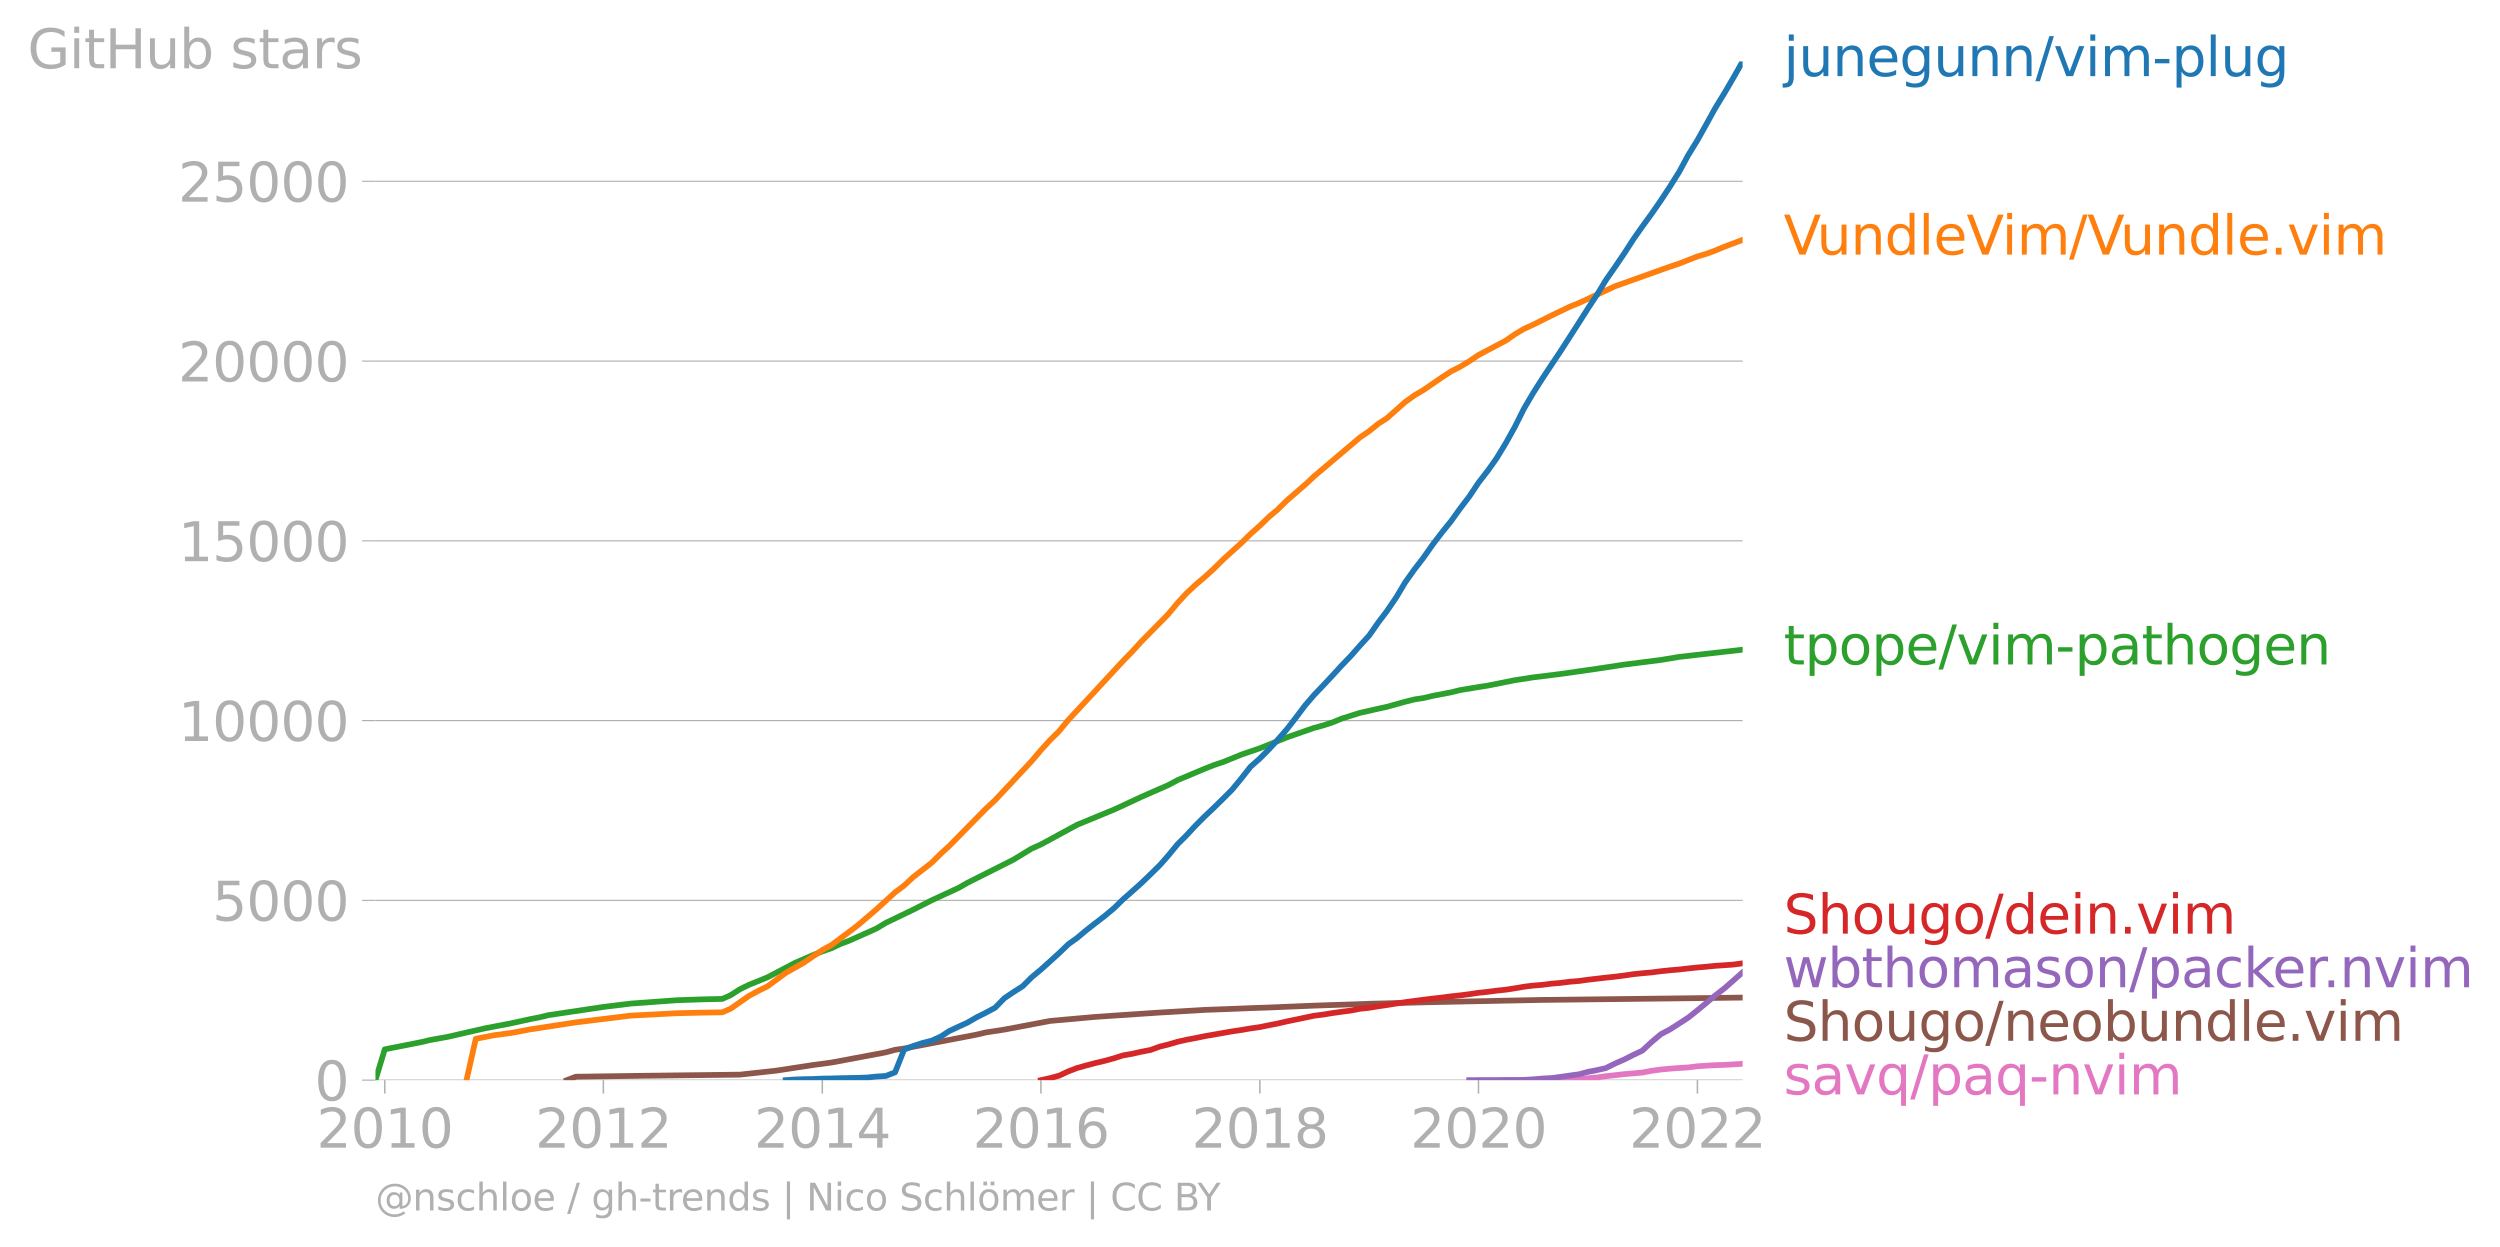 <svg xmlns:xlink="http://www.w3.org/1999/xlink" width="870.702" height="434.227" viewBox="0 0 653.026 325.67" xmlns="http://www.w3.org/2000/svg"><defs><style>*{stroke-linejoin:round;stroke-linecap:butt}</style></defs><g id="figure_1"><path d="M0 325.67h653.026V0H0v325.67z" style="fill:none" id="patch_1"/><g id="axes_1"><path d="M98.073 282.143h357.12V16.031H98.073v266.112z" style="fill:none" id="patch_2"/><g id="matplotlib.axis_1"><g id="xtick_1"><g id="line2d_1"><defs><path id="mede66d0aa9" d="M0 0v3.5" style="stroke:#b0b0b0;stroke-width:.4"/></defs><use xlink:href="#mede66d0aa9" x="100.498" y="282.143" style="fill:#b0b0b0;stroke:#b0b0b0;stroke-width:.4"/></g><g style="fill:#b0b0b0" transform="matrix(.14 0 0 -.14 82.683 299.781)" id="text_1"><defs><path id="DejaVuSans-32" d="M1228 531h2203V0H469v531q359 372 979 998 621 627 780 809 303 340 423 576 121 236 121 464 0 372-261 606-261 235-680 235-297 0-627-103-329-103-704-313v638q381 153 712 231 332 78 607 78 725 0 1156-363 431-362 431-968 0-288-108-546-107-257-392-607-78-91-497-524-418-433-1181-1211z" transform="scale(.016)"/><path id="DejaVuSans-30" d="M2034 4250q-487 0-733-480-245-479-245-1442 0-959 245-1439 246-480 733-480 491 0 736 480 246 480 246 1439 0 963-246 1442-245 480-736 480zm0 500q785 0 1199-621 414-620 414-1801 0-1178-414-1799Q2819-91 2034-91q-784 0-1198 620-414 621-414 1799 0 1181 414 1801 414 621 1198 621z" transform="scale(.016)"/><path id="DejaVuSans-31" d="M794 531h1031v3560L703 3866v575l1116 225h631V531h1031V0H794v531z" transform="scale(.016)"/></defs><use xlink:href="#DejaVuSans-32"/><use xlink:href="#DejaVuSans-30" x="63.623"/><use xlink:href="#DejaVuSans-31" x="127.246"/><use xlink:href="#DejaVuSans-30" x="190.869"/></g></g><g id="xtick_2"><use xlink:href="#mede66d0aa9" x="157.606" y="282.143" style="fill:#b0b0b0;stroke:#b0b0b0;stroke-width:.4" id="line2d_2"/><g style="fill:#b0b0b0" transform="matrix(.14 0 0 -.14 139.791 299.781)" id="text_2"><use xlink:href="#DejaVuSans-32"/><use xlink:href="#DejaVuSans-30" x="63.623"/><use xlink:href="#DejaVuSans-31" x="127.246"/><use xlink:href="#DejaVuSans-32" x="190.869"/></g></g><g id="xtick_3"><use xlink:href="#mede66d0aa9" x="214.792" y="282.143" style="fill:#b0b0b0;stroke:#b0b0b0;stroke-width:.4" id="line2d_3"/><g style="fill:#b0b0b0" transform="matrix(.14 0 0 -.14 196.977 299.781)" id="text_3"><defs><path id="DejaVuSans-34" d="M2419 4116 825 1625h1594v2491zm-166 550h794V1625h666v-525h-666V0h-628v1100H313v609l1940 2957z" transform="scale(.016)"/></defs><use xlink:href="#DejaVuSans-32"/><use xlink:href="#DejaVuSans-30" x="63.623"/><use xlink:href="#DejaVuSans-31" x="127.246"/><use xlink:href="#DejaVuSans-34" x="190.869"/></g></g><g id="xtick_4"><use xlink:href="#mede66d0aa9" x="271.9" y="282.143" style="fill:#b0b0b0;stroke:#b0b0b0;stroke-width:.4" id="line2d_4"/><g style="fill:#b0b0b0" transform="matrix(.14 0 0 -.14 254.085 299.781)" id="text_4"><defs><path id="DejaVuSans-36" d="M2113 2584q-425 0-674-291-248-290-248-796 0-503 248-796 249-292 674-292t673 292q248 293 248 796 0 506-248 796-248 291-673 291zm1253 1979v-575q-238 112-480 171-242 60-480 60-625 0-955-422-329-422-376-1275 184 272 462 417 279 145 613 145 703 0 1111-427 408-426 408-1160 0-719-425-1154Q2819-91 2113-91q-810 0-1238 620-428 621-428 1799 0 1106 525 1764t1409 658q238 0 480-47t505-140z" transform="scale(.016)"/></defs><use xlink:href="#DejaVuSans-32"/><use xlink:href="#DejaVuSans-30" x="63.623"/><use xlink:href="#DejaVuSans-31" x="127.246"/><use xlink:href="#DejaVuSans-36" x="190.869"/></g></g><g id="xtick_5"><use xlink:href="#mede66d0aa9" x="329.086" y="282.143" style="fill:#b0b0b0;stroke:#b0b0b0;stroke-width:.4" id="line2d_5"/><g style="fill:#b0b0b0" transform="matrix(.14 0 0 -.14 311.271 299.781)" id="text_5"><defs><path id="DejaVuSans-38" d="M2034 2216q-450 0-708-241-257-241-257-662 0-422 257-663 258-241 708-241t709 242q260 243 260 662 0 421-258 662-257 241-711 241zm-631 268q-406 100-633 378-226 279-226 679 0 559 398 884 399 325 1092 325 697 0 1094-325t397-884q0-400-227-679-226-278-629-378 456-106 710-416 255-309 255-755 0-679-414-1042Q2806-91 2034-91q-771 0-1186 362-414 363-414 1042 0 446 256 755 257 310 713 416zm-231 997q0-362 226-565 227-203 636-203 407 0 636 203 230 203 230 565 0 363-230 566-229 203-636 203-409 0-636-203-226-203-226-566z" transform="scale(.016)"/></defs><use xlink:href="#DejaVuSans-32"/><use xlink:href="#DejaVuSans-30" x="63.623"/><use xlink:href="#DejaVuSans-31" x="127.246"/><use xlink:href="#DejaVuSans-38" x="190.869"/></g></g><g id="xtick_6"><use xlink:href="#mede66d0aa9" x="386.194" y="282.143" style="fill:#b0b0b0;stroke:#b0b0b0;stroke-width:.4" id="line2d_6"/><g style="fill:#b0b0b0" transform="matrix(.14 0 0 -.14 368.38 299.781)" id="text_6"><use xlink:href="#DejaVuSans-32"/><use xlink:href="#DejaVuSans-30" x="63.623"/><use xlink:href="#DejaVuSans-32" x="127.246"/><use xlink:href="#DejaVuSans-30" x="190.869"/></g></g><g id="xtick_7"><use xlink:href="#mede66d0aa9" x="443.38" y="282.143" style="fill:#b0b0b0;stroke:#b0b0b0;stroke-width:.4" id="line2d_7"/><g style="fill:#b0b0b0" transform="matrix(.14 0 0 -.14 425.565 299.781)" id="text_7"><use xlink:href="#DejaVuSans-32"/><use xlink:href="#DejaVuSans-30" x="63.623"/><use xlink:href="#DejaVuSans-32" x="127.246"/><use xlink:href="#DejaVuSans-32" x="190.869"/></g></g></g><g id="matplotlib.axis_2"><g id="ytick_1"><path d="M98.073 282.143h357.12" clip-path="url(#pc66f071602)" style="fill:none;stroke:#b0b0b0;stroke-width:.3;stroke-linecap:square" id="line2d_8"/><g id="line2d_9"><defs><path id="m92e2802546" d="M0 0h-3.5" style="stroke:#b0b0b0;stroke-width:.3"/></defs><use xlink:href="#m92e2802546" x="98.073" y="282.143" style="fill:#b0b0b0;stroke:#b0b0b0;stroke-width:.3"/></g><use xlink:href="#DejaVuSans-30" style="fill:#b0b0b0" transform="matrix(.14 0 0 -.14 82.166 287.462)" id="text_8"/></g><g id="ytick_2"><path d="M98.073 235.187h357.12" clip-path="url(#pc66f071602)" style="fill:none;stroke:#b0b0b0;stroke-width:.3;stroke-linecap:square" id="line2d_10"/><use xlink:href="#m92e2802546" x="98.073" y="235.187" style="fill:#b0b0b0;stroke:#b0b0b0;stroke-width:.3" id="line2d_11"/><g style="fill:#b0b0b0" transform="matrix(.14 0 0 -.14 55.443 240.506)" id="text_9"><defs><path id="DejaVuSans-35" d="M691 4666h2478v-532H1269V2991q137 47 274 70 138 23 276 23 781 0 1237-428 457-428 457-1159 0-753-469-1171Q2575-91 1722-91q-294 0-599 50Q819 9 494 109v635q281-153 581-228t634-75q541 0 856 284 316 284 316 772 0 487-316 771-315 285-856 285-253 0-505-56-251-56-513-175v2344z" transform="scale(.016)"/></defs><use xlink:href="#DejaVuSans-35"/><use xlink:href="#DejaVuSans-30" x="63.623"/><use xlink:href="#DejaVuSans-30" x="127.246"/><use xlink:href="#DejaVuSans-30" x="190.869"/></g></g><g id="ytick_3"><path d="M98.073 188.23h357.12" clip-path="url(#pc66f071602)" style="fill:none;stroke:#b0b0b0;stroke-width:.3;stroke-linecap:square" id="line2d_12"/><use xlink:href="#m92e2802546" x="98.073" y="188.23" style="fill:#b0b0b0;stroke:#b0b0b0;stroke-width:.3" id="line2d_13"/><g style="fill:#b0b0b0" transform="matrix(.14 0 0 -.14 46.536 193.549)" id="text_10"><use xlink:href="#DejaVuSans-31"/><use xlink:href="#DejaVuSans-30" x="63.623"/><use xlink:href="#DejaVuSans-30" x="127.246"/><use xlink:href="#DejaVuSans-30" x="190.869"/><use xlink:href="#DejaVuSans-30" x="254.492"/></g></g><g id="ytick_4"><path d="M98.073 141.274h357.12" clip-path="url(#pc66f071602)" style="fill:none;stroke:#b0b0b0;stroke-width:.3;stroke-linecap:square" id="line2d_14"/><use xlink:href="#m92e2802546" x="98.073" y="141.274" style="fill:#b0b0b0;stroke:#b0b0b0;stroke-width:.3" id="line2d_15"/><g style="fill:#b0b0b0" transform="matrix(.14 0 0 -.14 46.536 146.593)" id="text_11"><use xlink:href="#DejaVuSans-31"/><use xlink:href="#DejaVuSans-35" x="63.623"/><use xlink:href="#DejaVuSans-30" x="127.246"/><use xlink:href="#DejaVuSans-30" x="190.869"/><use xlink:href="#DejaVuSans-30" x="254.492"/></g></g><g id="ytick_5"><path d="M98.073 94.317h357.12" clip-path="url(#pc66f071602)" style="fill:none;stroke:#b0b0b0;stroke-width:.3;stroke-linecap:square" id="line2d_16"/><use xlink:href="#m92e2802546" x="98.073" y="94.317" style="fill:#b0b0b0;stroke:#b0b0b0;stroke-width:.3" id="line2d_17"/><g style="fill:#b0b0b0" transform="matrix(.14 0 0 -.14 46.536 99.636)" id="text_12"><use xlink:href="#DejaVuSans-32"/><use xlink:href="#DejaVuSans-30" x="63.623"/><use xlink:href="#DejaVuSans-30" x="127.246"/><use xlink:href="#DejaVuSans-30" x="190.869"/><use xlink:href="#DejaVuSans-30" x="254.492"/></g></g><g id="ytick_6"><path d="M98.073 47.36h357.12" clip-path="url(#pc66f071602)" style="fill:none;stroke:#b0b0b0;stroke-width:.3;stroke-linecap:square" id="line2d_18"/><use xlink:href="#m92e2802546" x="98.073" y="47.361" style="fill:#b0b0b0;stroke:#b0b0b0;stroke-width:.3" id="line2d_19"/><g style="fill:#b0b0b0" transform="matrix(.14 0 0 -.14 46.536 52.68)" id="text_13"><use xlink:href="#DejaVuSans-32"/><use xlink:href="#DejaVuSans-35" x="63.623"/><use xlink:href="#DejaVuSans-30" x="127.246"/><use xlink:href="#DejaVuSans-30" x="190.869"/><use xlink:href="#DejaVuSans-30" x="254.492"/></g></g><g style="fill:#b0b0b0" transform="matrix(.14 0 0 -.14 7.2 17.838)" id="text_14"><defs><path id="DejaVuSans-47" d="M3809 666v1253H2778v519h1656V434q-365-259-806-392-440-133-940-133-1094 0-1712 639-617 640-617 1780 0 1144 617 1783 618 639 1712 639 456 0 867-113 411-112 758-331v-672q-350 297-744 447t-828 150q-857 0-1287-478-429-478-429-1425 0-944 429-1422 430-478 1287-478 334 0 596 58 263 58 472 180z" transform="scale(.016)"/><path id="DejaVuSans-69" d="M603 3500h575V0H603v3500zm0 1363h575v-729H603v729z" transform="scale(.016)"/><path id="DejaVuSans-74" d="M1172 4494v-994h1184v-447H1172V1153q0-428 117-550t477-122h590V0h-590q-666 0-919 248-253 249-253 905v1900H172v447h422v994h578z" transform="scale(.016)"/><path id="DejaVuSans-48" d="M628 4666h631V2753h2294v1913h631V0h-631v2222H1259V0H628v4666z" transform="scale(.016)"/><path id="DejaVuSans-75" d="M544 1381v2119h575V1403q0-497 193-746 194-248 582-248 465 0 735 297 271 297 271 810v1984h575V0h-575v538q-209-319-486-474-276-155-642-155-603 0-916 375-312 375-312 1097zm1447 2203z" transform="scale(.016)"/><path id="DejaVuSans-62" d="M3116 1747q0 634-261 995t-717 361q-457 0-718-361t-261-995q0-634 261-995t718-361q456 0 717 361t261 995zM1159 2969q182 312 458 463 277 152 661 152 638 0 1036-506 399-506 399-1331T3314 415Q2916-91 2278-91q-384 0-661 152-276 152-458 464V0H581v4863h578V2969z" transform="scale(.016)"/><path id="DejaVuSans-73" d="M2834 3397v-544q-243 125-506 187-262 63-544 63-428 0-642-131t-214-394q0-200 153-314t616-217l197-44q612-131 870-370t258-667q0-488-386-773Q2250-91 1575-91q-281 0-586 55T347 128v594q319-166 628-249 309-82 613-82 406 0 624 139 219 139 219 392 0 234-158 359-157 125-692 241l-200 47q-534 112-772 345-237 233-237 639 0 494 350 762 350 269 994 269 318 0 599-47 282-46 519-140z" transform="scale(.016)"/><path id="DejaVuSans-61" d="M2194 1759q-697 0-966-159t-269-544q0-306 202-486 202-179 548-179 479 0 768 339t289 901v128h-572zm1147 238V0h-575v531q-197-318-491-470T1556-91q-537 0-855 302-317 302-317 808 0 590 395 890 396 300 1180 300h807v57q0 397-261 614t-733 217q-300 0-585-72-284-72-546-216v532q315 122 612 182 297 61 578 61 760 0 1135-394 375-393 375-1193z" transform="scale(.016)"/><path id="DejaVuSans-72" d="M2631 2963q-97 56-211 82-114 27-251 27-488 0-749-317t-261-911V0H581v3500h578v-544q182 319 472 473 291 155 707 155 59 0 131-8 72-7 159-23l3-590z" transform="scale(.016)"/></defs><use xlink:href="#DejaVuSans-47"/><use xlink:href="#DejaVuSans-69" x="77.49"/><use xlink:href="#DejaVuSans-74" x="105.273"/><use xlink:href="#DejaVuSans-48" x="144.482"/><use xlink:href="#DejaVuSans-75" x="219.678"/><use xlink:href="#DejaVuSans-62" x="283.057"/><use xlink:href="#DejaVuSans-20" x="346.533"/><use xlink:href="#DejaVuSans-73" x="378.32"/><use xlink:href="#DejaVuSans-74" x="430.42"/><use xlink:href="#DejaVuSans-61" x="469.629"/><use xlink:href="#DejaVuSans-72" x="530.908"/><use xlink:href="#DejaVuSans-73" x="572.021"/></g></g><path d="m407.63 282.143 2.424-.216 2.347-.028 2.425-.263 2.426-.197 2.19-.32 2.425-.262 2.347-.282 2.425-.197 2.347-.216 2.425-.46 2.425-.33 2.347-.225 2.425-.178 2.347-.14 2.425-.31 2.426-.16 2.19-.123 2.425-.065 2.347-.141 2.425-.15" clip-path="url(#pc66f071602)" style="fill:none;stroke:#e377c2;stroke-width:1.5;stroke-linecap:square" id="line2d_20"/><path d="m148.062 282.143 2.347-.892 16.663-.235 26.207-.31 9.544-1.052 9.544-1.465 4.85-.648 14.16-2.657 2.425-.667 2.347-.329 19.01-3.644 2.347-.563 4.85-.742 11.97-2.263 11.812-1.062 16.82-1.126 11.734-.695 7.197-.263 4.772-.198 4.85-.16 4.616-.196 7.119-.292 14.394-.488 16.585-.432 28.632-.573 52.336-.61h0" clip-path="url(#pc66f071602)" style="fill:none;stroke:#8c564b;stroke-width:1.5;stroke-linecap:square" id="line2d_21"/><path d="m383.77 282.143 2.424-.01 2.425-.009h2.27l2.424-.028h2.347l2.425-.019 2.347-.14 2.425-.216 2.425-.123 2.347-.31 2.425-.347 2.347-.32 2.425-.647 2.426-.47 2.19-.498 2.425-1.202 2.347-1.023 2.425-1.23 2.347-1.109 2.425-2.254 2.425-2.047 2.347-1.23 2.425-1.55 2.347-1.521 2.425-1.944 2.426-2 2.19-1.85 2.425-1.87 2.347-2.056 2.425-2.16" clip-path="url(#pc66f071602)" style="fill:none;stroke:#9467bd;stroke-width:1.5;stroke-linecap:square" id="line2d_22"/><g style="fill:#1f77b4" transform="matrix(.14 0 0 -.14 465.907 19.894)" id="text_15"><defs><path id="DejaVuSans-6a" d="M603 3500h575V-63q0-668-255-968-254-300-820-300h-219v487H38q328 0 446 152Q603-541 603-63v3563zm0 1363h575v-729H603v729z" transform="scale(.016)"/><path id="DejaVuSans-6e" d="M3513 2113V0h-575v2094q0 497-194 743-194 247-581 247-466 0-735-297-269-296-269-809V0H581v3500h578v-544q207 316 486 472 280 156 646 156 603 0 912-373 310-373 310-1098z" transform="scale(.016)"/><path id="DejaVuSans-65" d="M3597 1894v-281H953q38-594 358-905t892-311q331 0 642 81t618 244V178Q3153 47 2828-22t-659-69q-838 0-1327 487-489 488-489 1320 0 859 464 1363 464 505 1252 505 706 0 1117-455 411-454 411-1235zm-575 169q-6 471-264 752-258 282-683 282-481 0-770-272t-333-766l2050 4z" transform="scale(.016)"/><path id="DejaVuSans-67" d="M2906 1791q0 625-258 968-257 344-723 344-462 0-720-344-258-343-258-968 0-622 258-966t720-344q466 0 723 344 258 344 258 966zm575-1357q0-893-397-1329-396-436-1215-436-303 0-572 45t-522 139v559q253-137 500-202 247-66 503-66 566 0 847 295t281 892v285q-178-310-456-463T1784 0Q1141 0 747 490 353 981 353 1791q0 812 394 1302 394 491 1037 491 388 0 666-153t456-462v531h575V434z" transform="scale(.016)"/><path id="DejaVuSans-2f" d="M1625 4666h531L531-594H0l1625 5260z" transform="scale(.016)"/><path id="DejaVuSans-76" d="M191 3500h609L1894 563l1094 2937h609L2284 0h-781L191 3500z" transform="scale(.016)"/><path id="DejaVuSans-6d" d="M3328 2828q216 388 516 572t706 184q547 0 844-383 297-382 297-1088V0h-578v2094q0 503-179 746-178 244-543 244-447 0-707-297-259-296-259-809V0h-578v2094q0 506-178 748t-550 242q-441 0-701-298-259-298-259-808V0H581v3500h578v-544q197 322 472 475t653 153q382 0 649-194 267-193 395-562z" transform="scale(.016)"/><path id="DejaVuSans-2d" d="M313 2009h1684v-512H313v512z" transform="scale(.016)"/><path id="DejaVuSans-70" d="M1159 525v-1856H581v4831h578v-531q182 312 458 463 277 152 661 152 638 0 1036-506 399-506 399-1331T3314 415Q2916-91 2278-91q-384 0-661 152-276 152-458 464zm1957 1222q0 634-261 995t-717 361q-457 0-718-361t-261-995q0-634 261-995t718-361q456 0 717 361t261 995z" transform="scale(.016)"/><path id="DejaVuSans-6c" d="M603 4863h575V0H603v4863z" transform="scale(.016)"/></defs><use xlink:href="#DejaVuSans-6a"/><use xlink:href="#DejaVuSans-75" x="27.783"/><use xlink:href="#DejaVuSans-6e" x="91.162"/><use xlink:href="#DejaVuSans-65" x="154.541"/><use xlink:href="#DejaVuSans-67" x="216.064"/><use xlink:href="#DejaVuSans-75" x="279.541"/><use xlink:href="#DejaVuSans-6e" x="342.92"/><use xlink:href="#DejaVuSans-6e" x="406.299"/><use xlink:href="#DejaVuSans-2f" x="469.678"/><use xlink:href="#DejaVuSans-76" x="503.369"/><use xlink:href="#DejaVuSans-69" x="562.549"/><use xlink:href="#DejaVuSans-6d" x="590.332"/><use xlink:href="#DejaVuSans-2d" x="687.744"/><use xlink:href="#DejaVuSans-70" x="723.828"/><use xlink:href="#DejaVuSans-6c" x="787.305"/><use xlink:href="#DejaVuSans-75" x="815.088"/><use xlink:href="#DejaVuSans-67" x="878.467"/></g><g style="fill:#ff7f0e" transform="matrix(.14 0 0 -.14 465.907 66.503)" id="text_16"><defs><path id="DejaVuSans-56" d="M1831 0 50 4666h659L2188 738l1481 3928h656L2547 0h-716z" transform="scale(.016)"/><path id="DejaVuSans-64" d="M2906 2969v1894h575V0h-575v525q-181-312-458-464-276-152-664-152-634 0-1033 506-398 507-398 1332t398 1331q399 506 1033 506 388 0 664-152 277-151 458-463zM947 1747q0-634 261-995t717-361q456 0 718 361 263 361 263 995t-263 995q-262 361-718 361t-717-361q-261-361-261-995z" transform="scale(.016)"/><path id="DejaVuSans-2e" d="M684 794h660V0H684v794z" transform="scale(.016)"/></defs><use xlink:href="#DejaVuSans-56"/><use xlink:href="#DejaVuSans-75" x="61.658"/><use xlink:href="#DejaVuSans-6e" x="125.037"/><use xlink:href="#DejaVuSans-64" x="188.416"/><use xlink:href="#DejaVuSans-6c" x="251.893"/><use xlink:href="#DejaVuSans-65" x="279.676"/><use xlink:href="#DejaVuSans-56" x="341.199"/><use xlink:href="#DejaVuSans-69" x="407.357"/><use xlink:href="#DejaVuSans-6d" x="435.141"/><use xlink:href="#DejaVuSans-2f" x="532.553"/><use xlink:href="#DejaVuSans-56" x="566.244"/><use xlink:href="#DejaVuSans-75" x="627.902"/><use xlink:href="#DejaVuSans-6e" x="691.281"/><use xlink:href="#DejaVuSans-64" x="754.66"/><use xlink:href="#DejaVuSans-6c" x="818.137"/><use xlink:href="#DejaVuSans-65" x="845.92"/><use xlink:href="#DejaVuSans-2e" x="907.443"/><use xlink:href="#DejaVuSans-76" x="939.23"/><use xlink:href="#DejaVuSans-69" x="998.41"/><use xlink:href="#DejaVuSans-6d" x="1026.193"/></g><g style="fill:#2ca02c" transform="matrix(.14 0 0 -.14 465.907 173.564)" id="text_17"><defs><path id="DejaVuSans-6f" d="M1959 3097q-462 0-731-361t-269-989q0-628 267-989 268-361 733-361 460 0 728 362 269 363 269 988 0 622-269 986-268 364-728 364zm0 487q750 0 1178-488 429-487 429-1349 0-859-429-1349Q2709-91 1959-91q-753 0-1180 489-426 490-426 1349 0 862 426 1349 427 488 1180 488z" transform="scale(.016)"/><path id="DejaVuSans-68" d="M3513 2113V0h-575v2094q0 497-194 743-194 247-581 247-466 0-735-297-269-296-269-809V0H581v4863h578V2956q207 316 486 472 280 156 646 156 603 0 912-373 310-373 310-1098z" transform="scale(.016)"/></defs><use xlink:href="#DejaVuSans-74"/><use xlink:href="#DejaVuSans-70" x="39.209"/><use xlink:href="#DejaVuSans-6f" x="102.686"/><use xlink:href="#DejaVuSans-70" x="163.867"/><use xlink:href="#DejaVuSans-65" x="227.344"/><use xlink:href="#DejaVuSans-2f" x="288.867"/><use xlink:href="#DejaVuSans-76" x="322.559"/><use xlink:href="#DejaVuSans-69" x="381.738"/><use xlink:href="#DejaVuSans-6d" x="409.521"/><use xlink:href="#DejaVuSans-2d" x="506.934"/><use xlink:href="#DejaVuSans-70" x="543.018"/><use xlink:href="#DejaVuSans-61" x="606.494"/><use xlink:href="#DejaVuSans-74" x="667.773"/><use xlink:href="#DejaVuSans-68" x="706.982"/><use xlink:href="#DejaVuSans-6f" x="770.361"/><use xlink:href="#DejaVuSans-67" x="831.543"/><use xlink:href="#DejaVuSans-65" x="895.02"/><use xlink:href="#DejaVuSans-6e" x="956.543"/></g><g style="fill:#d62728" transform="matrix(.14 0 0 -.14 465.907 243.876)" id="text_18"><defs><path id="DejaVuSans-53" d="M3425 4513v-616q-359 172-678 256-319 85-616 85-515 0-795-200t-280-569q0-310 186-468 186-157 705-254l381-78q706-135 1042-474t336-907q0-679-455-1029Q2797-91 1919-91q-331 0-705 75-373 75-773 222v650q384-215 753-325 369-109 725-109 540 0 834 212 294 213 294 607 0 343-211 537t-692 291l-385 75q-706 140-1022 440-315 300-315 835 0 619 436 975t1201 356q329 0 669-60 341-59 697-177z" transform="scale(.016)"/></defs><use xlink:href="#DejaVuSans-53"/><use xlink:href="#DejaVuSans-68" x="63.477"/><use xlink:href="#DejaVuSans-6f" x="126.855"/><use xlink:href="#DejaVuSans-75" x="188.037"/><use xlink:href="#DejaVuSans-67" x="251.416"/><use xlink:href="#DejaVuSans-6f" x="314.893"/><use xlink:href="#DejaVuSans-2f" x="376.074"/><use xlink:href="#DejaVuSans-64" x="409.766"/><use xlink:href="#DejaVuSans-65" x="473.242"/><use xlink:href="#DejaVuSans-69" x="534.766"/><use xlink:href="#DejaVuSans-6e" x="562.549"/><use xlink:href="#DejaVuSans-2e" x="625.928"/><use xlink:href="#DejaVuSans-76" x="657.715"/><use xlink:href="#DejaVuSans-69" x="716.895"/><use xlink:href="#DejaVuSans-6d" x="744.678"/></g><g style="fill:#9467bd" transform="matrix(.14 0 0 -.14 465.907 257.876)" id="text_19"><defs><path id="DejaVuSans-77" d="M269 3500h575l719-2731 715 2731h678l719-2731 716 2731h575L4050 0h-678l-753 2869L1863 0h-679L269 3500z" transform="scale(.016)"/><path id="DejaVuSans-63" d="M3122 3366v-538q-244 135-489 202t-495 67q-560 0-870-355-309-354-309-995t309-996q310-354 870-354 250 0 495 67t489 202V134Q2881 22 2623-34q-257-57-548-57-791 0-1257 497-465 497-465 1341 0 856 470 1346 471 491 1290 491 265 0 518-55 253-54 491-163z" transform="scale(.016)"/><path id="DejaVuSans-6b" d="M581 4863h578V1991l1716 1509h734L1753 1863 3688 0h-750L1159 1709V0H581v4863z" transform="scale(.016)"/></defs><use xlink:href="#DejaVuSans-77"/><use xlink:href="#DejaVuSans-62" x="81.787"/><use xlink:href="#DejaVuSans-74" x="145.264"/><use xlink:href="#DejaVuSans-68" x="184.473"/><use xlink:href="#DejaVuSans-6f" x="247.852"/><use xlink:href="#DejaVuSans-6d" x="309.033"/><use xlink:href="#DejaVuSans-61" x="406.445"/><use xlink:href="#DejaVuSans-73" x="467.725"/><use xlink:href="#DejaVuSans-6f" x="519.824"/><use xlink:href="#DejaVuSans-6e" x="581.006"/><use xlink:href="#DejaVuSans-2f" x="644.385"/><use xlink:href="#DejaVuSans-70" x="678.076"/><use xlink:href="#DejaVuSans-61" x="741.553"/><use xlink:href="#DejaVuSans-63" x="802.832"/><use xlink:href="#DejaVuSans-6b" x="857.813"/><use xlink:href="#DejaVuSans-65" x="912.098"/><use xlink:href="#DejaVuSans-72" x="973.621"/><use xlink:href="#DejaVuSans-2e" x="1005.609"/><use xlink:href="#DejaVuSans-6e" x="1037.396"/><use xlink:href="#DejaVuSans-76" x="1100.775"/><use xlink:href="#DejaVuSans-69" x="1159.955"/><use xlink:href="#DejaVuSans-6d" x="1187.738"/></g><g style="fill:#8c564b" transform="matrix(.14 0 0 -.14 465.907 271.876)" id="text_20"><use xlink:href="#DejaVuSans-53"/><use xlink:href="#DejaVuSans-68" x="63.477"/><use xlink:href="#DejaVuSans-6f" x="126.855"/><use xlink:href="#DejaVuSans-75" x="188.037"/><use xlink:href="#DejaVuSans-67" x="251.416"/><use xlink:href="#DejaVuSans-6f" x="314.893"/><use xlink:href="#DejaVuSans-2f" x="376.074"/><use xlink:href="#DejaVuSans-6e" x="409.766"/><use xlink:href="#DejaVuSans-65" x="473.145"/><use xlink:href="#DejaVuSans-6f" x="534.668"/><use xlink:href="#DejaVuSans-62" x="595.85"/><use xlink:href="#DejaVuSans-75" x="659.326"/><use xlink:href="#DejaVuSans-6e" x="722.705"/><use xlink:href="#DejaVuSans-64" x="786.084"/><use xlink:href="#DejaVuSans-6c" x="849.561"/><use xlink:href="#DejaVuSans-65" x="877.344"/><use xlink:href="#DejaVuSans-2e" x="938.867"/><use xlink:href="#DejaVuSans-76" x="970.654"/><use xlink:href="#DejaVuSans-69" x="1029.834"/><use xlink:href="#DejaVuSans-6d" x="1057.617"/></g><g style="fill:#e377c2" transform="matrix(.14 0 0 -.14 465.907 285.876)" id="text_21"><defs><path id="DejaVuSans-71" d="M947 1747q0-634 261-995t717-361q456 0 718 361 263 361 263 995t-263 995q-262 361-718 361t-717-361q-261-361-261-995zM2906 525q-181-312-458-464-276-152-664-152-634 0-1033 506-398 507-398 1332t398 1331q399 506 1033 506 388 0 664-152 277-151 458-463v531h575v-4831h-575V525z" transform="scale(.016)"/></defs><use xlink:href="#DejaVuSans-73"/><use xlink:href="#DejaVuSans-61" x="52.1"/><use xlink:href="#DejaVuSans-76" x="113.379"/><use xlink:href="#DejaVuSans-71" x="172.559"/><use xlink:href="#DejaVuSans-2f" x="236.035"/><use xlink:href="#DejaVuSans-70" x="269.727"/><use xlink:href="#DejaVuSans-61" x="333.203"/><use xlink:href="#DejaVuSans-71" x="394.482"/><use xlink:href="#DejaVuSans-2d" x="457.959"/><use xlink:href="#DejaVuSans-6e" x="494.043"/><use xlink:href="#DejaVuSans-76" x="557.422"/><use xlink:href="#DejaVuSans-69" x="616.602"/><use xlink:href="#DejaVuSans-6d" x="644.385"/></g><g style="fill:#b0b0b0" transform="matrix(.097 0 0 -.097 98.073 316.18)" id="text_22"><defs><path id="DejaVuSans-40" d="M2381 1678q0-447 222-702 222-254 610-254 384 0 604 256 221 256 221 700 0 438-225 695-225 258-607 258-378 0-602-256-223-256-223-697zm1703-934q-187-241-429-355t-564-114q-538 0-874 389t-336 1014q0 625 337 1015 338 391 873 391 322 0 565-117 244-117 428-354v409h447V722q457 69 714 417 258 349 258 902 0 334-99 628-98 294-298 544-325 409-792 626t-1017 217q-384 0-738-102-353-101-653-301-490-319-767-836-276-517-276-1120 0-497 179-932 180-434 521-765 328-325 759-495 431-171 922-171 403 0 792 136t714 389l281-347q-390-303-851-464t-936-161q-578 0-1091 205-512 205-912 595Q841 78 631 592q-209 514-209 1105 0 569 212 1084 213 516 607 907 403 396 931 607t1119 211q662 0 1229-272 568-271 952-771 234-307 357-666 124-359 124-744 0-822-497-1297T4084 263v481z" transform="scale(.016)"/><path id="DejaVuSans-7c" d="M1344 4891v-6400H813v6400h531z" transform="scale(.016)"/><path id="DejaVuSans-4e" d="M628 4666h850L3547 763v3903h612V0h-850L1241 3903V0H628v4666z" transform="scale(.016)"/><path id="DejaVuSans-f6" d="M1959 3097q-462 0-731-361t-269-989q0-628 267-989 268-361 733-361 460 0 728 362 269 363 269 988 0 622-269 986-268 364-728 364zm0 487q750 0 1178-488 429-487 429-1349 0-859-429-1349Q2709-91 1959-91q-753 0-1180 489-426 490-426 1349 0 862 426 1349 427 488 1180 488zm295 1266h634v-631h-634v631zm-1222 0h634v-631h-634v631z" transform="scale(.016)"/><path id="DejaVuSans-43" d="M4122 4306v-665q-319 297-680 443-361 147-767 147-800 0-1225-489t-425-1414q0-922 425-1411t1225-489q406 0 767 147t680 444V359q-331-225-702-338-370-112-782-112-1060 0-1670 648-609 649-609 1771 0 1125 609 1773 610 649 1670 649 418 0 788-111 371-111 696-333z" transform="scale(.016)"/><path id="DejaVuSans-42" d="M1259 2228V519h1013q509 0 754 211 246 211 246 645 0 438-246 645-245 208-754 208H1259zm0 1919V2741h935q462 0 688 173 227 174 227 530 0 353-227 528-226 175-688 175h-935zm-631 519h1613q722 0 1112-300 391-300 391-853 0-429-200-682t-588-315q466-100 724-418 258-317 258-792 0-625-425-966Q3088 0 2303 0H628v4666z" transform="scale(.016)"/><path id="DejaVuSans-59" d="M-13 4666h679l1293-1919 1285 1919h678L2272 2222V0h-634v2222L-13 4666z" transform="scale(.016)"/></defs><use xlink:href="#DejaVuSans-40"/><use xlink:href="#DejaVuSans-6e" x="100"/><use xlink:href="#DejaVuSans-73" x="163.379"/><use xlink:href="#DejaVuSans-63" x="215.479"/><use xlink:href="#DejaVuSans-68" x="270.459"/><use xlink:href="#DejaVuSans-6c" x="333.838"/><use xlink:href="#DejaVuSans-6f" x="361.621"/><use xlink:href="#DejaVuSans-65" x="422.803"/><use xlink:href="#DejaVuSans-20" x="484.326"/><use xlink:href="#DejaVuSans-2f" x="516.113"/><use xlink:href="#DejaVuSans-20" x="549.805"/><use xlink:href="#DejaVuSans-67" x="581.592"/><use xlink:href="#DejaVuSans-68" x="645.068"/><use xlink:href="#DejaVuSans-2d" x="708.447"/><use xlink:href="#DejaVuSans-74" x="744.531"/><use xlink:href="#DejaVuSans-72" x="783.74"/><use xlink:href="#DejaVuSans-65" x="822.604"/><use xlink:href="#DejaVuSans-6e" x="884.127"/><use xlink:href="#DejaVuSans-64" x="947.506"/><use xlink:href="#DejaVuSans-73" x="1010.982"/><use xlink:href="#DejaVuSans-20" x="1063.082"/><use xlink:href="#DejaVuSans-7c" x="1094.869"/><use xlink:href="#DejaVuSans-20" x="1128.561"/><use xlink:href="#DejaVuSans-4e" x="1160.348"/><use xlink:href="#DejaVuSans-69" x="1235.152"/><use xlink:href="#DejaVuSans-63" x="1262.936"/><use xlink:href="#DejaVuSans-6f" x="1317.916"/><use xlink:href="#DejaVuSans-20" x="1379.098"/><use xlink:href="#DejaVuSans-53" x="1410.885"/><use xlink:href="#DejaVuSans-63" x="1474.361"/><use xlink:href="#DejaVuSans-68" x="1529.342"/><use xlink:href="#DejaVuSans-6c" x="1592.721"/><use xlink:href="#DejaVuSans-f6" x="1620.504"/><use xlink:href="#DejaVuSans-6d" x="1681.686"/><use xlink:href="#DejaVuSans-65" x="1779.098"/><use xlink:href="#DejaVuSans-72" x="1840.621"/><use xlink:href="#DejaVuSans-20" x="1881.734"/><use xlink:href="#DejaVuSans-7c" x="1913.521"/><use xlink:href="#DejaVuSans-20" x="1947.213"/><use xlink:href="#DejaVuSans-43" x="1979"/><use xlink:href="#DejaVuSans-43" x="2048.824"/><use xlink:href="#DejaVuSans-20" x="2118.648"/><use xlink:href="#DejaVuSans-42" x="2150.436"/><use xlink:href="#DejaVuSans-59" x="2213.539"/></g><path d="m271.9 282.143 2.425-.545 2.269-.6 2.425-1.128 2.347-.901 2.425-.676 2.347-.62 2.425-.573 2.425-.667 2.347-.751 2.425-.423 2.347-.526 2.425-.47 2.426-.882 2.19-.535 2.425-.714 2.347-.535 2.425-.451 2.347-.488 2.425-.423 2.425-.423 2.347-.413 2.425-.357 2.347-.404 2.425-.347 2.425-.498 2.19-.422 2.426-.564 2.347-.479 2.425-.516 2.347-.489 2.425-.31 2.425-.394 2.347-.329 2.425-.319 2.347-.46 2.425-.263 2.425-.395 2.19-.328 2.426-.385 2.347-.357 2.425-.329 2.347-.31 2.425-.3 2.425-.273 2.347-.31 2.425-.263 2.347-.3 2.425-.366 2.425-.254 2.27-.3 2.424-.254 2.347-.357 2.425-.422 2.347-.292 2.425-.197 2.425-.31 2.347-.197 2.425-.31 2.347-.188 2.425-.338 2.426-.281 2.19-.254 2.425-.254 2.347-.3 2.425-.357 2.347-.244 2.425-.216 2.425-.31 2.347-.244 2.425-.207 2.347-.272 2.425-.254 2.426-.206 2.19-.226 2.425-.16 2.347-.168 2.425-.33" clip-path="url(#pc66f071602)" style="fill:none;stroke:#d62728;stroke-width:1.5;stroke-linecap:square" id="line2d_23"/><path d="m98.073 282.143 2.425-8.048 9.388-1.85 2.425-.573 4.772-.864 4.772-1.099 4.772-1.09 7.04-1.352 4.773-1.051 2.425-.46 2.347-.583 14.394-2.15 7.12-.874 11.968-.873 7.12-.244 4.85-.104 2.19-.976 2.425-1.56 2.347-1.145 4.772-1.925 7.197-3.776 4.772-2.066 2.425-.967 2.425-.836 2.19-1.052 2.426-.91 7.119-3.184 2.425-1.465 7.197-3.466 4.772-2.423 7.041-3.25 2.347-1.342 11.969-6.02 4.772-2.902 2.425-1.08 9.466-5.146 7.197-2.959 2.425-.995 7.12-3.315 4.85-2.123 2.19-.957 2.425-1.306 7.119-2.986 2.425-.958 2.425-.808 4.772-1.944 4.772-1.625 7.041-2.845 7.119-2.48 2.425-.657 2.425-.798 2.347-.967 4.772-1.503 4.85-1.099 2.19-.479 4.773-1.324 2.425-.61 2.347-.357 2.425-.573 4.772-.911 2.425-.601 4.772-.789 2.425-.376 7.041-1.408 4.772-.742 7.197-.892 9.623-1.38 6.962-1.062 9.622-1.221 4.772-.798 16.585-1.888h0" clip-path="url(#pc66f071602)" style="fill:none;stroke:#2ca02c;stroke-width:1.5;stroke-linecap:square" id="line2d_24"/><path d="m121.855 282.143 2.425-10.8 4.772-.93 4.616-.62 4.772-.9 11.969-1.842 14.316-1.756 7.119-.366 4.85-.263 7.12-.16 4.85-.075 2.19-.948 4.772-3.334 2.425-1.315 2.347-1.146 4.85-3.56 4.772-2.694 4.772-3.287 2.425-1.315 4.616-3.437 2.347-1.794 4.772-4.095 4.85-4.414 2.347-1.765 2.425-2.254 4.772-3.71 2.425-2.394 2.19-2 9.545-9.711 2.425-2.254 9.544-10.2 2.425-2.864 2.425-2.657 2.269-2.245 2.425-2.94 4.772-5.127 9.544-10.321 2.425-2.48 2.347-2.582 7.041-7.156 2.425-2.92 2.347-2.536 2.425-2.273 2.347-1.991 2.425-2.207 2.425-2.414 4.772-4.32 2.347-2.31 2.425-2.15 2.425-2.348 2.19-1.832 2.426-2.394 4.772-4.123 2.347-2.198 11.97-10.142 2.424-1.663 2.425-1.953 2.19-1.409 4.773-4.235 2.425-1.738 2.347-1.39 4.85-3.324 2.347-1.53 2.425-1.25 2.347-1.418 2.425-1.634 7.12-3.757 2.346-1.634 2.425-1.446 2.347-1.061 4.85-2.432 4.772-2.292 2.347-.948 9.466-4.396 14.316-5.108 2.425-.799 4.772-1.878 2.426-.714 2.19-.807 2.425-1.015 4.772-1.803h0" clip-path="url(#pc66f071602)" style="fill:none;stroke:#ff7f0e;stroke-width:1.5;stroke-linecap:square" id="line2d_25"/><path d="m205.248 282.143 2.347-.169 2.425-.084 2.347-.038 2.425-.113 2.425-.037 2.19-.066 2.426-.047 2.347-.047 2.425-.094 2.347-.244 2.425-.15 2.425-.949 2.347-5.916 2.425-.977 2.347-.76 2.425-.611 2.425-1.099 2.19-1.437 2.426-1.127 2.347-1.07 2.425-1.409 2.347-1.165 2.425-1.314 2.425-2.48 2.347-1.577 2.425-1.55 2.347-2.338 2.425-2.02 2.425-2.178 2.269-2.057 2.425-2.348 2.347-1.68 2.425-2.039 2.347-1.831 2.425-1.869 2.425-2.028 2.347-2.292 2.425-2.132 2.347-2.103 2.425-2.33 2.426-2.385 2.19-2.489 2.425-2.958 2.347-2.338 2.425-2.62 2.347-2.348 2.425-2.292 2.425-2.385 2.347-2.348 2.425-2.968 2.347-2.977 2.425-2.15 2.425-2.433 2.19-2.404 2.426-2.77 2.347-3.024 2.425-3.221 2.347-2.733 2.425-2.536 2.425-2.592 2.347-2.564 2.425-2.517 2.347-2.667 2.425-2.657 2.425-3.475 2.19-2.883 2.426-3.56 2.347-3.935 2.425-3.409 2.347-3.033 2.425-3.456 2.425-3.174 2.347-2.902 2.425-3.381 2.347-3.071 2.425-3.635 2.425-3.127 2.27-3.202 2.424-3.982 2.347-4.226 2.425-4.837 2.347-3.991 2.425-3.813 2.425-3.663 2.347-3.512 2.425-3.766 2.347-3.653 2.425-3.813 2.426-3.672 2.19-3.625 2.425-3.484 2.347-3.447 2.425-3.766 2.347-3.334 2.425-3.333 2.425-3.503 2.347-3.57 2.425-3.868 2.347-4.34 2.425-3.934 2.426-4.358 2.19-3.963 2.425-3.972 2.347-4.02 2.425-4.273" clip-path="url(#pc66f071602)" style="fill:none;stroke:#1f77b4;stroke-width:1.5;stroke-linecap:square" id="line2d_26"/></g></g><defs><clipPath id="pc66f071602"><path d="M98.073 16.031h357.12v266.112H98.073z"/></clipPath></defs></svg>